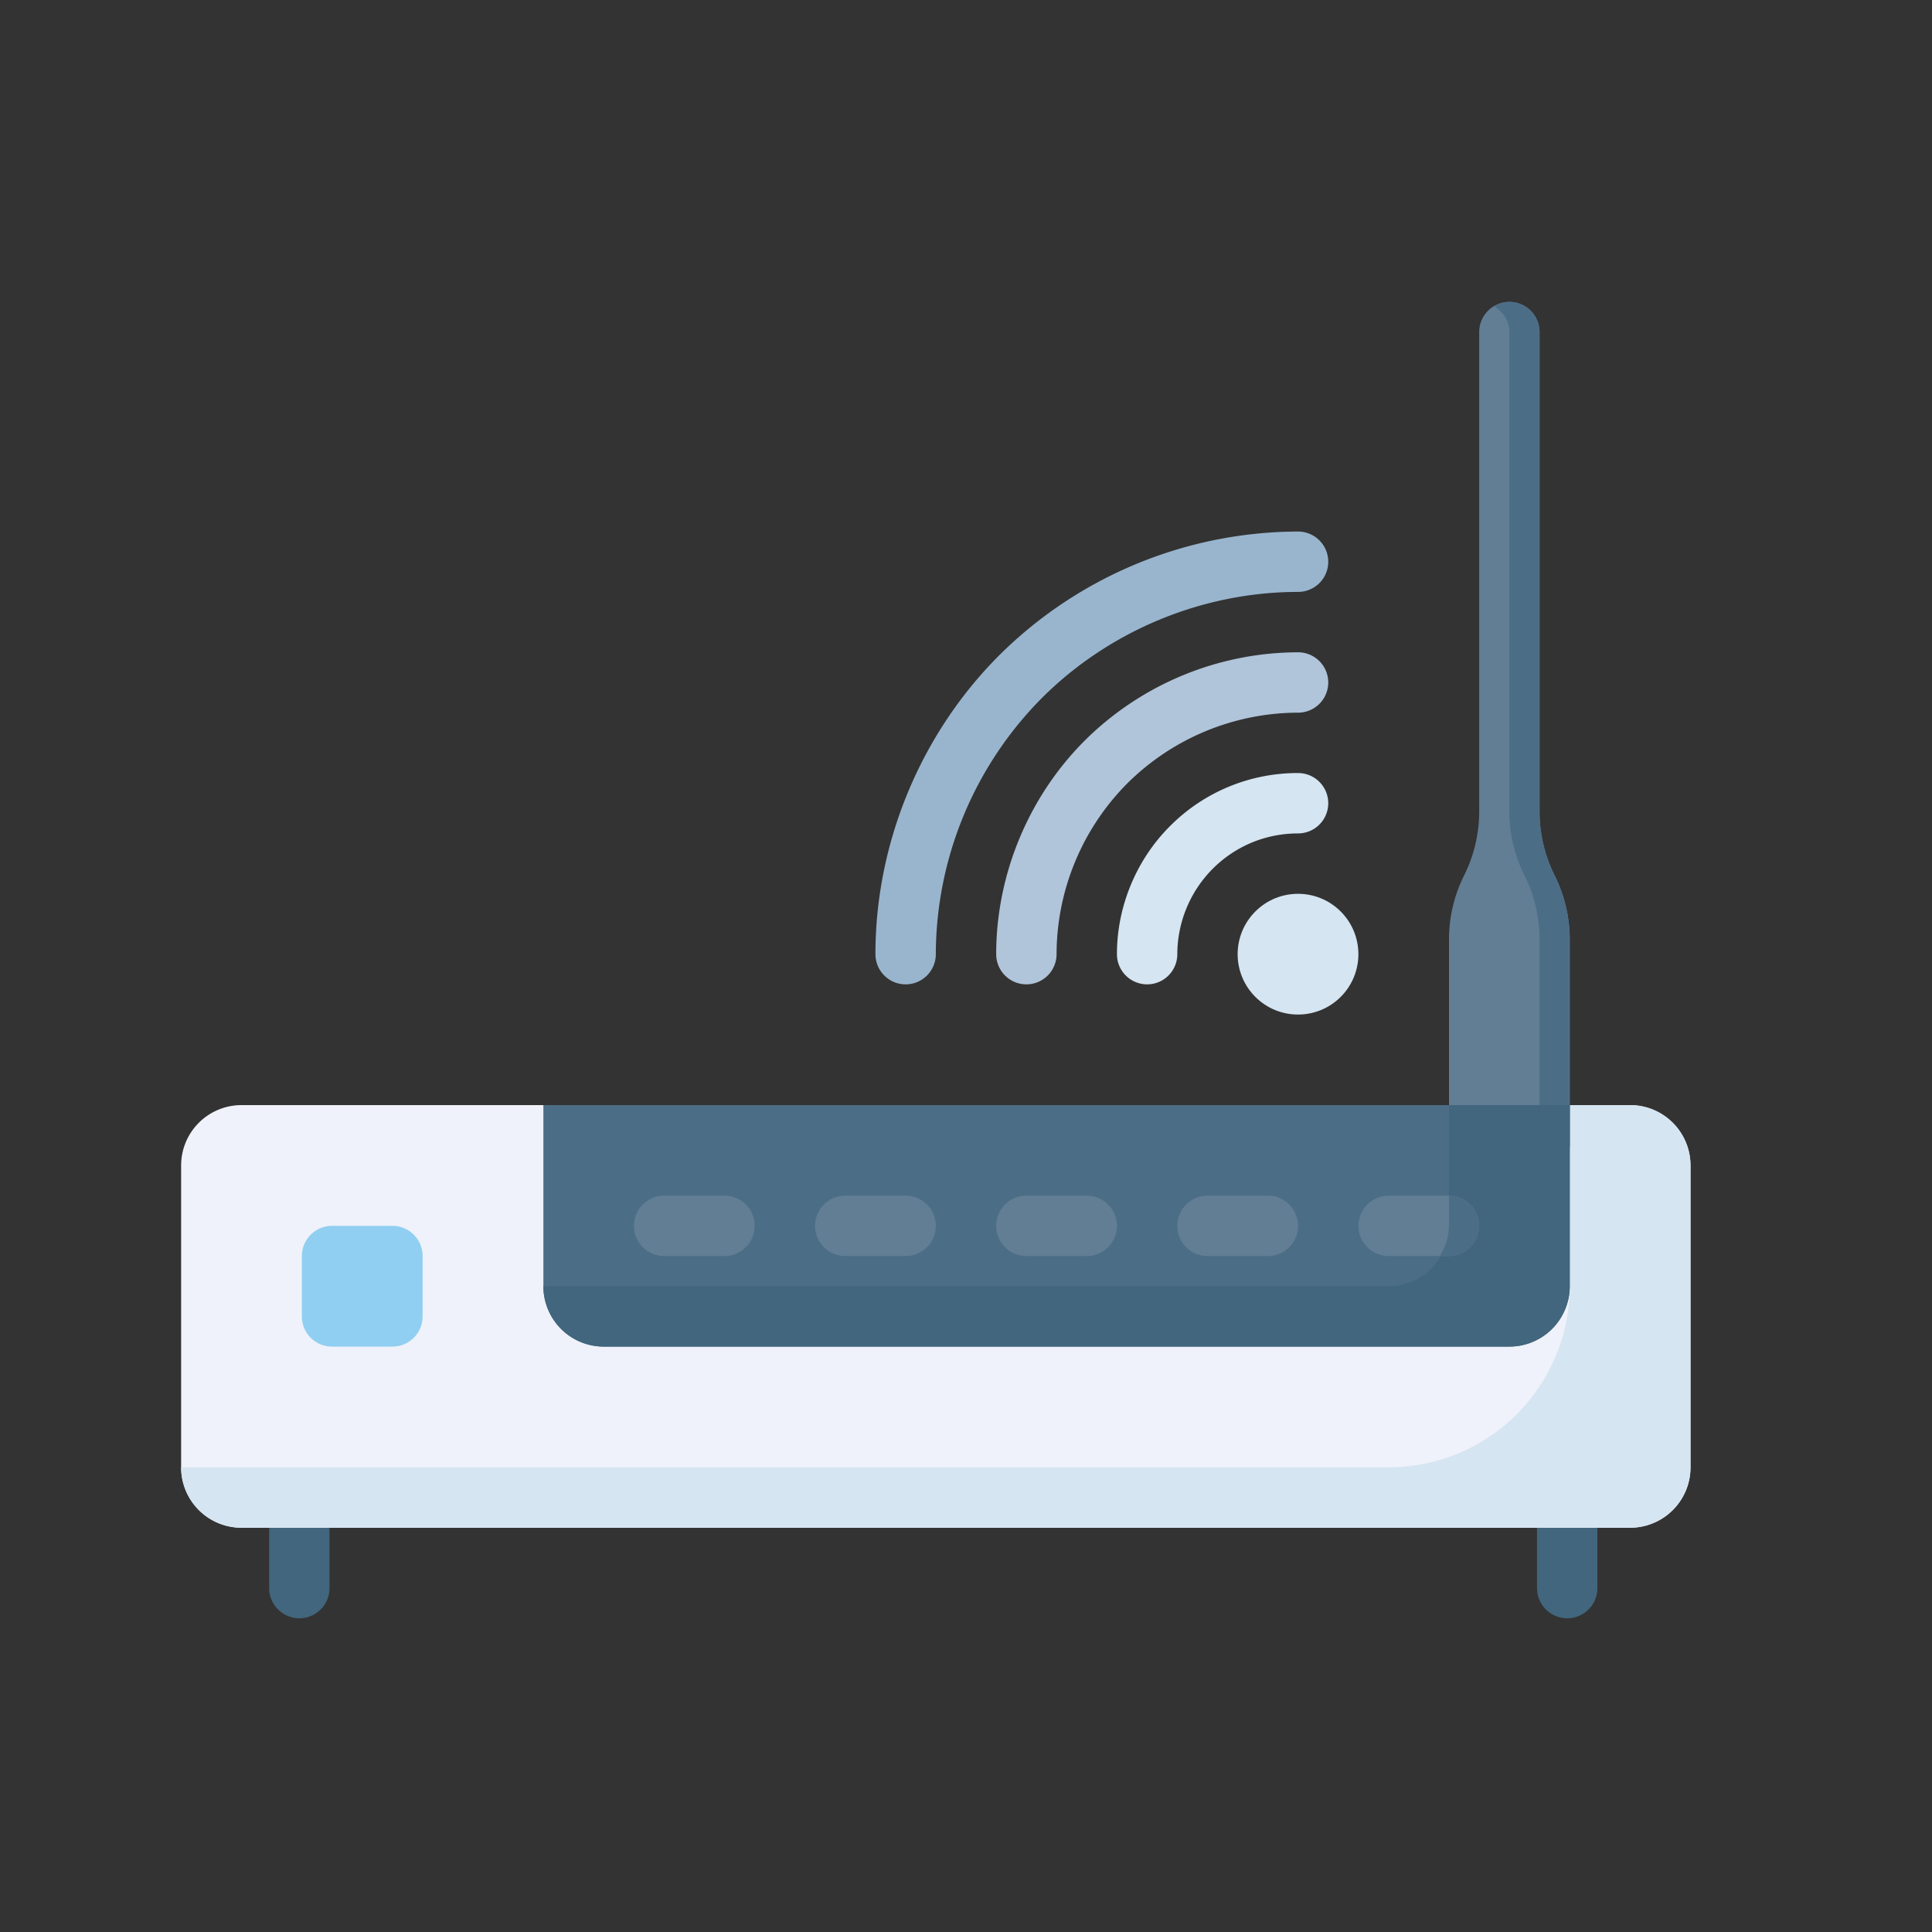 <svg xmlns="http://www.w3.org/2000/svg" viewBox="0 0 32 32" id="router"><rect x="0" y="0" width="32" height="32" fill="#333333" stroke="none"/><path fill="#41667d" d="M25.958 26.804a.5.5 0 0 1-.5-.5v-1a.5.5 0 0 1 1 0v1a.5.5 0 0 1-.5.5zm-21 0a.5.5 0 0 1-.5-.5v-1a.5.5 0 0 1 1 0v1a.5.5 0 0 1-.5.5z"></path><path fill="#eff2fa" d="M27 25.304H4a1 1 0 0 1-1-1v-5a1 1 0 0 1 1-1h23a1 1 0 0 1 1 1v5a1 1 0 0 1-1 1z"></path><path fill="#d5e5f1" d="M27 18.304h-1v3a3 3 0 0 1-3 3H3a1 1 0 0 0 1 1h23a1 1 0 0 0 1-1v-5a1 1 0 0 0-1-1z"></path><path fill="#617e95" d="M25.75 14.5a2.373 2.373 0 0 1-.25-1.059V5.5a.5.5 0 0 0-1 0v7.941c0 .368-.086.73-.25 1.059-.164.329-.25.691-.25 1.059V19h2v-3.441c0-.368-.086-.73-.25-1.059z"></path><path fill="#4c6d86" d="M25.75 14.5a2.373 2.373 0 0 1-.25-1.059V5.5A.5.5 0 0 0 25 5a.481.481 0 0 0-.25.077c.147.087.25.24.25.423v7.941c0 .368.086.73.25 1.059.164.329.25.691.25 1.059V19h.5v-3.441c0-.368-.086-.73-.25-1.059z"></path><circle cx="21.5" cy="15.804" r="1" fill="#d5e5f1" transform="rotate(-45.001 21.5 15.805)"></circle><path fill="#d5e5f1" d="M19 16.304a.5.5 0 0 1-.5-.5c0-.79.32-1.563.879-2.121a2.978 2.978 0 0 1 2.121-.879.5.5 0 0 1 0 1c-.534 0-1.036.208-1.414.586a2.013 2.013 0 0 0-.586 1.414.5.5 0 0 1-.5.5z"></path><path fill="#b0c4da" d="M17 16.304a.5.5 0 0 1-.5-.5c0-1.316.534-2.605 1.465-3.536a5.03 5.03 0 0 1 3.535-1.464.5.5 0 0 1 0 1 4.026 4.026 0 0 0-2.828 1.171 4.028 4.028 0 0 0-1.172 2.829.5.5 0 0 1-.5.5z"></path><path fill="#99b5ce" d="M15 16.304a.5.5 0 0 1-.5-.5c0-1.842.747-3.646 2.05-4.95a7.048 7.048 0 0 1 4.95-2.05.5.5 0 0 1 0 1c-1.58 0-3.126.641-4.243 1.757a6.047 6.047 0 0 0-1.757 4.243.5.5 0 0 1-.5.5z"></path><path fill="#4c6d86" d="M26 18.304v3a1 1 0 0 1-1 1H10a1 1 0 0 1-1-1v-3"></path><path fill="#41667d" d="M24 18.304v2a1 1 0 0 1-1 1H9a1 1 0 0 0 1 1h15a1 1 0 0 0 1-1v-3h-2z"></path><path fill="#617e95" d="M12 20.804h-1a.5.5 0 0 1 0-1h1a.5.5 0 0 1 0 1zm3 0h-1a.5.5 0 0 1 0-1h1a.5.5 0 0 1 0 1zm3 0h-1a.5.5 0 0 1 0-1h1a.5.5 0 0 1 0 1zm3 0h-1a.5.5 0 0 1 0-1h1a.5.5 0 0 1 0 1zm3 0h-1a.5.5 0 0 1 0-1h1a.5.5 0 0 1 0 1z"></path><path fill="#4c6d86" d="M23.847 20.804H24a.5.5 0 0 0 0-1v.5a.977.977 0 0 1-.153.5z"></path><path fill="#90cff1" d="M6.5 22.304h-1a.5.5 0 0 1-.5-.5v-1a.5.5 0 0 1 .5-.5h1a.5.5 0 0 1 .5.5v1a.5.5 0 0 1-.5.5z"></path></svg>